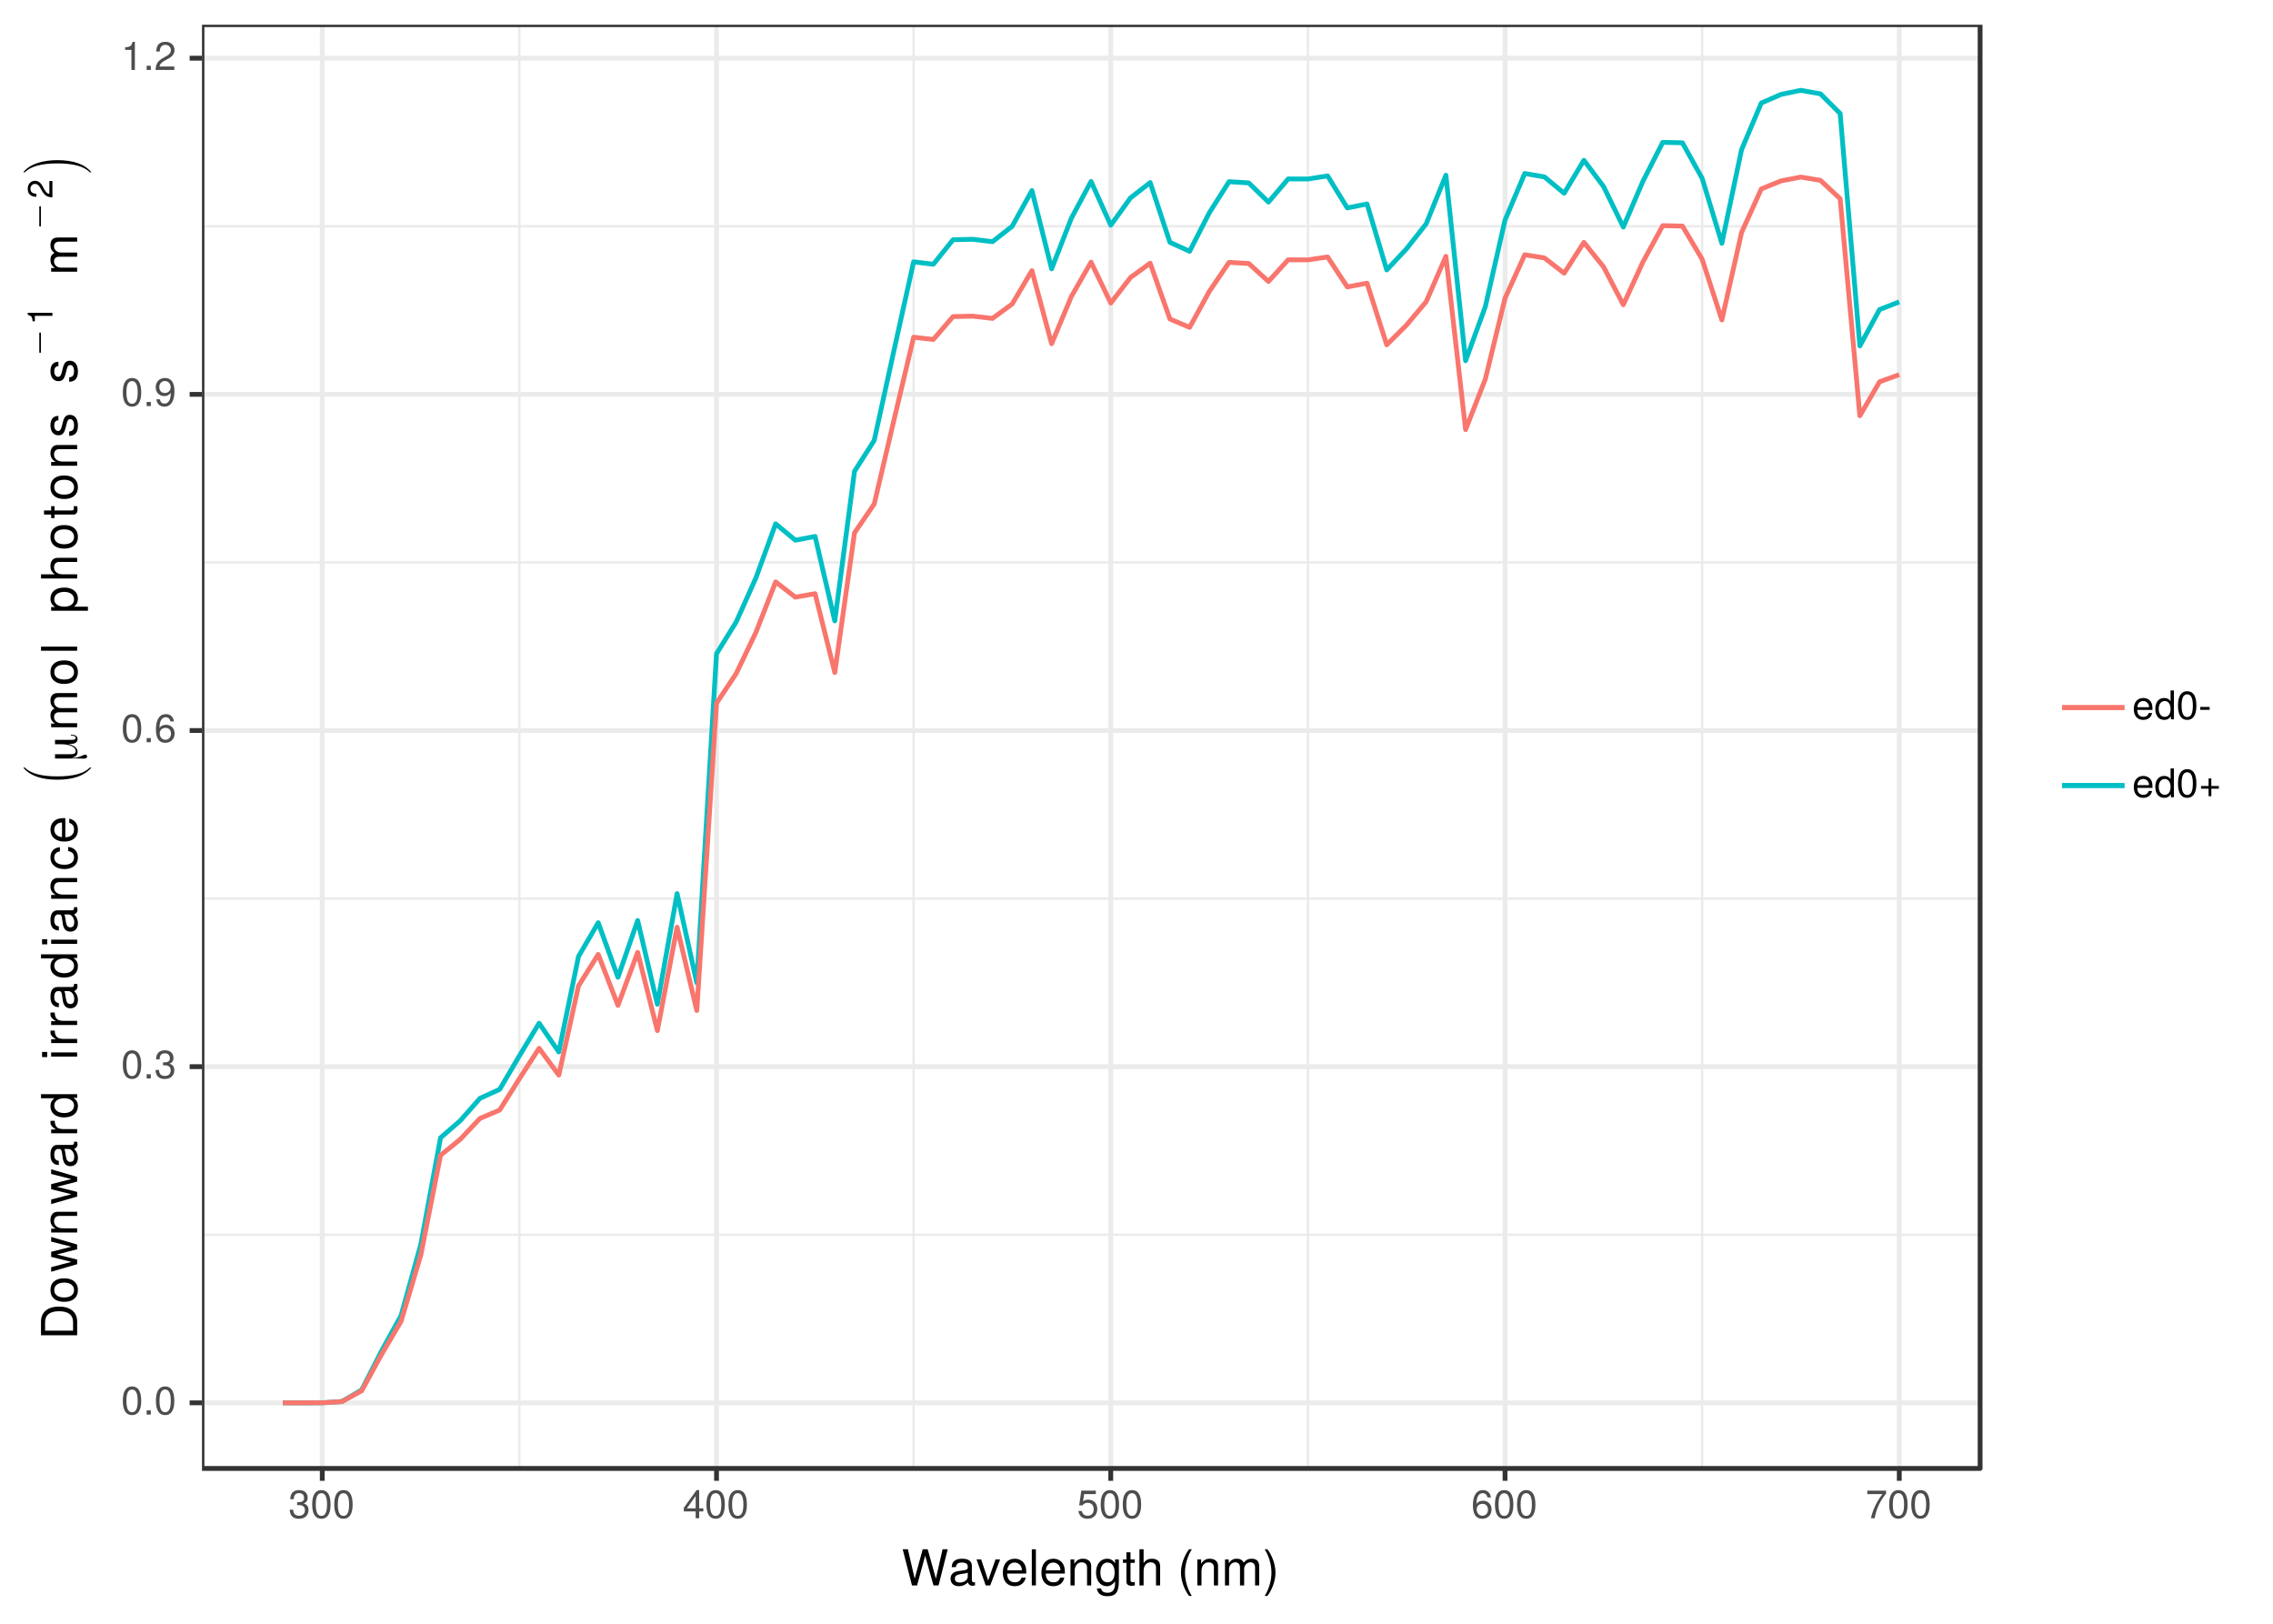 <?xml version="1.0" encoding="UTF-8"?>
<svg xmlns="http://www.w3.org/2000/svg" xmlns:xlink="http://www.w3.org/1999/xlink" width="504pt" height="360pt" viewBox="0 0 504 360" version="1.1">
<defs>
<g>
<symbol overflow="visible" id="glyph0-0">
<path style="stroke:none;" d=""/>
</symbol>
<symbol overflow="visible" id="glyph0-1">
<path style="stroke:none;" d="M 4.453 -3 C 4.453 -5.156 3.781 -6.234 2.422 -6.234 C 1.078 -6.234 0.375 -5.141 0.375 -3.047 C 0.375 -0.953 1.078 0.125 2.422 0.125 C 3.734 0.125 4.453 -0.953 4.453 -3 Z M 3.672 -3.062 C 3.672 -1.297 3.266 -0.516 2.406 -0.516 C 1.578 -0.516 1.172 -1.344 1.172 -3.047 C 1.172 -4.75 1.578 -5.547 2.422 -5.547 C 3.25 -5.547 3.672 -4.734 3.672 -3.062 Z M 3.672 -3.062 "/>
</symbol>
<symbol overflow="visible" id="glyph0-2">
<path style="stroke:none;" d="M 1.688 0 L 1.688 -0.922 L 0.766 -0.922 L 0.766 0 Z M 1.688 0 "/>
</symbol>
<symbol overflow="visible" id="glyph0-3">
<path style="stroke:none;" d="M 4.453 -1.812 C 4.453 -2.562 4.141 -3.016 3.391 -3.266 C 3.969 -3.5 4.266 -3.891 4.266 -4.516 C 4.266 -5.594 3.547 -6.234 2.359 -6.234 C 1.109 -6.234 0.438 -5.547 0.406 -4.219 L 1.188 -4.219 C 1.203 -5.141 1.578 -5.562 2.375 -5.562 C 3.062 -5.562 3.469 -5.156 3.469 -4.5 C 3.469 -3.828 3.188 -3.547 1.938 -3.547 L 1.938 -2.906 L 2.359 -2.906 C 3.219 -2.906 3.656 -2.5 3.656 -1.797 C 3.656 -1.016 3.172 -0.547 2.359 -0.547 C 1.516 -0.547 1.109 -0.969 1.062 -1.875 L 0.281 -1.875 C 0.375 -0.5 1.062 0.125 2.344 0.125 C 3.625 0.125 4.453 -0.641 4.453 -1.812 Z M 4.453 -1.812 "/>
</symbol>
<symbol overflow="visible" id="glyph0-4">
<path style="stroke:none;" d="M 4.516 -1.938 C 4.516 -3.094 3.719 -3.875 2.609 -3.875 C 1.984 -3.875 1.5 -3.641 1.172 -3.188 C 1.172 -4.703 1.672 -5.547 2.562 -5.547 C 3.109 -5.547 3.484 -5.203 3.609 -4.609 L 4.375 -4.609 C 4.234 -5.625 3.562 -6.234 2.609 -6.234 C 1.156 -6.234 0.375 -5.016 0.375 -2.844 C 0.375 -0.891 1.047 0.125 2.469 0.125 C 3.656 0.125 4.516 -0.719 4.516 -1.938 Z M 3.719 -1.875 C 3.719 -1.094 3.188 -0.547 2.484 -0.547 C 1.766 -0.547 1.219 -1.125 1.219 -1.922 C 1.219 -2.688 1.734 -3.188 2.5 -3.188 C 3.25 -3.188 3.719 -2.703 3.719 -1.875 Z M 3.719 -1.875 "/>
</symbol>
<symbol overflow="visible" id="glyph0-5">
<path style="stroke:none;" d="M 4.484 -3.266 C 4.484 -5.219 3.797 -6.234 2.375 -6.234 C 1.188 -6.234 0.328 -5.391 0.328 -4.172 C 0.328 -3.016 1.125 -2.219 2.25 -2.219 C 2.844 -2.219 3.266 -2.438 3.672 -2.922 C 3.672 -1.406 3.172 -0.547 2.281 -0.547 C 1.734 -0.547 1.359 -0.891 1.234 -1.5 L 0.469 -1.5 C 0.609 -0.469 1.281 0.125 2.234 0.125 C 3.688 0.125 4.484 -1.109 4.484 -3.266 Z M 3.641 -4.188 C 3.641 -3.422 3.094 -2.906 2.344 -2.906 C 1.594 -2.906 1.125 -3.391 1.125 -4.234 C 1.125 -5.016 1.656 -5.562 2.359 -5.562 C 3.094 -5.562 3.641 -5 3.641 -4.188 Z M 3.641 -4.188 "/>
</symbol>
<symbol overflow="visible" id="glyph0-6">
<path style="stroke:none;" d="M 3.047 0 L 3.047 -6.234 L 2.547 -6.234 C 2.266 -5.281 2.094 -5.141 0.891 -5 L 0.891 -4.438 L 2.281 -4.438 L 2.281 0 Z M 3.047 0 "/>
</symbol>
<symbol overflow="visible" id="glyph0-7">
<path style="stroke:none;" d="M 4.5 -4.406 C 4.5 -5.469 3.672 -6.234 2.5 -6.234 C 1.219 -6.234 0.484 -5.594 0.438 -4.078 L 1.219 -4.078 C 1.281 -5.125 1.703 -5.562 2.469 -5.562 C 3.172 -5.562 3.703 -5.062 3.703 -4.391 C 3.703 -3.891 3.406 -3.469 2.859 -3.156 L 2.047 -2.703 C 0.75 -1.969 0.375 -1.375 0.297 0 L 4.453 0 L 4.453 -0.766 L 1.172 -0.766 C 1.25 -1.281 1.531 -1.594 2.297 -2.047 L 3.172 -2.531 C 4.047 -2.984 4.5 -3.641 4.5 -4.406 Z M 4.5 -4.406 "/>
</symbol>
<symbol overflow="visible" id="glyph0-8">
<path style="stroke:none;" d="M 4.578 -1.5 L 4.578 -2.188 L 3.656 -2.188 L 3.656 -6.234 L 3.078 -6.234 L 0.25 -2.312 L 0.25 -1.5 L 2.875 -1.5 L 2.875 0 L 3.656 0 L 3.656 -1.5 Z M 2.875 -2.188 L 0.922 -2.188 L 2.875 -4.922 Z M 2.875 -2.188 "/>
</symbol>
<symbol overflow="visible" id="glyph0-9">
<path style="stroke:none;" d="M 4.516 -2.062 C 4.516 -3.297 3.688 -4.109 2.5 -4.109 C 2.062 -4.109 1.703 -4 1.344 -3.734 L 1.594 -5.344 L 4.188 -5.344 L 4.188 -6.109 L 0.969 -6.109 L 0.5 -2.844 L 1.219 -2.844 C 1.578 -3.266 1.875 -3.422 2.359 -3.422 C 3.188 -3.422 3.719 -2.891 3.719 -1.969 C 3.719 -1.062 3.203 -0.547 2.359 -0.547 C 1.688 -0.547 1.266 -0.891 1.078 -1.594 L 0.312 -1.594 C 0.562 -0.359 1.266 0.125 2.375 0.125 C 3.641 0.125 4.516 -0.75 4.516 -2.062 Z M 4.516 -2.062 "/>
</symbol>
<symbol overflow="visible" id="glyph0-10">
<path style="stroke:none;" d="M 4.578 -5.453 L 4.578 -6.109 L 0.406 -6.109 L 0.406 -5.344 L 3.781 -5.344 C 2.531 -3.781 1.656 -1.953 1.219 0 L 2.047 0 C 2.391 -2.016 3.266 -3.891 4.578 -5.453 Z M 4.578 -5.453 "/>
</symbol>
<symbol overflow="visible" id="glyph0-11">
<path style="stroke:none;" d="M 4.516 -2.094 C 4.516 -2.766 4.453 -3.188 4.328 -3.531 C 4.031 -4.281 3.328 -4.734 2.469 -4.734 C 1.172 -4.734 0.359 -3.797 0.359 -2.281 C 0.359 -0.766 1.156 0.125 2.453 0.125 C 3.5 0.125 4.234 -0.469 4.422 -1.406 L 3.672 -1.406 C 3.469 -0.797 3.062 -0.547 2.469 -0.547 C 1.703 -0.547 1.141 -1.031 1.125 -2.094 Z M 3.734 -2.75 C 3.734 -2.75 3.734 -2.703 3.719 -2.688 L 1.141 -2.688 C 1.203 -3.516 1.719 -4.062 2.453 -4.062 C 3.172 -4.062 3.734 -3.469 3.734 -2.75 Z M 3.734 -2.75 "/>
</symbol>
<symbol overflow="visible" id="glyph0-12">
<path style="stroke:none;" d="M 4.359 0 L 4.359 -6.406 L 3.625 -6.406 L 3.625 -4.031 C 3.312 -4.5 2.828 -4.734 2.203 -4.734 C 1.016 -4.734 0.234 -3.812 0.234 -2.344 C 0.234 -0.797 1 0.125 2.234 0.125 C 2.875 0.125 3.312 -0.109 3.703 -0.672 L 3.703 0 Z M 3.625 -2.281 C 3.625 -1.219 3.109 -0.547 2.344 -0.547 C 1.531 -0.547 1 -1.234 1 -2.312 C 1 -3.375 1.531 -4.062 2.328 -4.062 C 3.125 -4.062 3.625 -3.359 3.625 -2.281 Z M 3.625 -2.281 "/>
</symbol>
<symbol overflow="visible" id="glyph0-13">
<path style="stroke:none;" d="M 2.5 -2.109 L 2.5 -2.75 L 0.406 -2.75 L 0.406 -2.109 Z M 2.5 -2.109 "/>
</symbol>
<symbol overflow="visible" id="glyph0-14">
<path style="stroke:none;" d="M 4.547 -1.906 L 4.547 -2.5 L 2.875 -2.5 L 2.875 -4.172 L 2.266 -4.172 L 2.266 -2.5 L 0.594 -2.5 L 0.594 -1.906 L 2.266 -1.906 L 2.266 -0.234 L 2.875 -0.234 L 2.875 -1.906 Z M 4.547 -1.906 "/>
</symbol>
<symbol overflow="visible" id="glyph1-0">
<path style="stroke:none;" d=""/>
</symbol>
<symbol overflow="visible" id="glyph1-1">
<path style="stroke:none;" d="M 10.219 -8.016 L 9.078 -8.016 L 7.594 -1.5 L 5.781 -8.016 L 4.672 -8.016 L 2.891 -1.5 L 1.391 -8.016 L 0.234 -8.016 L 2.297 0 L 3.422 0 L 5.219 -6.594 L 7.062 0 L 8.188 0 Z M 10.219 -8.016 "/>
</symbol>
<symbol overflow="visible" id="glyph1-2">
<path style="stroke:none;" d="M 5.891 -0.016 L 5.891 -0.719 C 5.781 -0.688 5.734 -0.688 5.688 -0.688 C 5.375 -0.688 5.188 -0.859 5.188 -1.141 L 5.188 -4.359 C 5.188 -5.375 4.438 -5.922 3.031 -5.922 C 1.625 -5.922 0.766 -5.391 0.719 -4.062 L 1.641 -4.062 C 1.719 -4.766 2.141 -5.078 2.984 -5.078 C 3.812 -5.078 4.281 -4.781 4.281 -4.219 L 4.281 -3.984 C 4.281 -3.594 4.047 -3.438 3.328 -3.344 C 2.031 -3.172 1.828 -3.141 1.469 -2.984 C 0.797 -2.719 0.469 -2.203 0.469 -1.5 C 0.469 -0.453 1.188 0.172 2.359 0.172 C 3.094 0.172 3.812 -0.141 4.312 -0.688 C 4.406 -0.234 4.812 0.078 5.266 0.078 C 5.438 0.078 5.594 0.062 5.891 -0.016 Z M 4.281 -1.984 C 4.281 -1.172 3.438 -0.641 2.547 -0.641 C 1.844 -0.641 1.422 -0.891 1.422 -1.516 C 1.422 -2.125 1.828 -2.391 2.812 -2.531 C 3.766 -2.656 3.969 -2.703 4.281 -2.844 Z M 4.281 -1.984 "/>
</symbol>
<symbol overflow="visible" id="glyph1-3">
<path style="stroke:none;" d="M 5.344 -5.766 L 4.312 -5.766 L 2.688 -1.094 L 1.141 -5.766 L 0.109 -5.766 L 2.141 0 L 3.141 0 Z M 5.344 -5.766 "/>
</symbol>
<symbol overflow="visible" id="glyph1-4">
<path style="stroke:none;" d="M 5.641 -2.625 C 5.641 -3.453 5.578 -3.984 5.406 -4.406 C 5.031 -5.359 4.156 -5.922 3.078 -5.922 C 1.469 -5.922 0.438 -4.734 0.438 -2.844 C 0.438 -0.953 1.438 0.172 3.062 0.172 C 4.375 0.172 5.297 -0.578 5.516 -1.75 L 4.594 -1.75 C 4.344 -0.984 3.828 -0.688 3.094 -0.688 C 2.141 -0.688 1.422 -1.297 1.391 -2.625 Z M 4.656 -3.438 C 4.656 -3.438 4.656 -3.391 4.656 -3.359 L 1.422 -3.359 C 1.5 -4.391 2.141 -5.078 3.062 -5.078 C 3.969 -5.078 4.656 -4.328 4.656 -3.438 Z M 4.656 -3.438 "/>
</symbol>
<symbol overflow="visible" id="glyph1-5">
<path style="stroke:none;" d="M 1.656 0 L 1.656 -8.016 L 0.75 -8.016 L 0.75 0 Z M 1.656 0 "/>
</symbol>
<symbol overflow="visible" id="glyph1-6">
<path style="stroke:none;" d="M 5.359 0 L 5.359 -4.359 C 5.359 -5.312 4.641 -5.922 3.531 -5.922 C 2.672 -5.922 2.125 -5.594 1.609 -4.797 L 1.609 -5.766 L 0.766 -5.766 L 0.766 0 L 1.688 0 L 1.688 -3.172 C 1.688 -4.359 2.328 -5.125 3.25 -5.125 C 3.984 -5.125 4.438 -4.688 4.438 -4 L 4.438 0 Z M 5.359 0 "/>
</symbol>
<symbol overflow="visible" id="glyph1-7">
<path style="stroke:none;" d="M 5.375 -0.953 L 5.375 -5.766 L 4.531 -5.766 L 4.531 -4.922 C 4.062 -5.609 3.516 -5.922 2.766 -5.922 C 1.312 -5.922 0.312 -4.703 0.312 -2.828 C 0.312 -1.016 1.344 0.172 2.688 0.172 C 3.422 0.172 3.922 -0.141 4.531 -0.875 L 4.531 -0.484 C 4.531 1.047 3.906 1.625 2.844 1.625 C 2.109 1.625 1.547 1.359 1.438 0.656 L 0.5 0.656 C 0.609 1.75 1.453 2.391 2.812 2.391 C 4.609 2.391 5.375 1.594 5.375 -0.953 Z M 4.438 -2.844 C 4.438 -1.469 3.844 -0.688 2.875 -0.688 C 1.875 -0.688 1.281 -1.484 1.281 -2.875 C 1.281 -4.266 1.891 -5.078 2.875 -5.078 C 3.859 -5.078 4.438 -4.25 4.438 -2.844 Z M 4.438 -2.844 "/>
</symbol>
<symbol overflow="visible" id="glyph1-8">
<path style="stroke:none;" d="M 2.797 0 L 2.797 -0.766 C 2.672 -0.734 2.531 -0.719 2.359 -0.719 C 1.953 -0.719 1.844 -0.844 1.844 -1.25 L 1.844 -5.016 L 2.797 -5.016 L 2.797 -5.766 L 1.844 -5.766 L 1.844 -7.344 L 0.938 -7.344 L 0.938 -5.766 L 0.156 -5.766 L 0.156 -5.016 L 0.938 -5.016 L 0.938 -0.844 C 0.938 -0.25 1.328 0.078 2.047 0.078 C 2.266 0.078 2.484 0.062 2.797 0 Z M 2.797 0 "/>
</symbol>
<symbol overflow="visible" id="glyph1-9">
<path style="stroke:none;" d="M 5.344 0 L 5.344 -4.359 C 5.344 -5.328 4.656 -5.922 3.531 -5.922 C 2.719 -5.922 2.219 -5.672 1.688 -4.969 L 1.688 -8.016 L 0.766 -8.016 L 0.766 0 L 1.688 0 L 1.688 -3.172 C 1.688 -4.359 2.297 -5.125 3.25 -5.125 C 3.891 -5.125 4.438 -4.75 4.438 -4 L 4.438 0 Z M 5.344 0 "/>
</symbol>
<symbol overflow="visible" id="glyph1-10">
<path style="stroke:none;" d=""/>
</symbol>
<symbol overflow="visible" id="glyph1-11">
<path style="stroke:none;" d="M 3.203 2.328 C 2.234 0.766 1.688 -1.094 1.688 -2.844 C 1.688 -4.594 2.234 -6.453 3.203 -8.016 L 2.594 -8.016 C 1.5 -6.578 0.797 -4.578 0.797 -2.844 C 0.797 -1.109 1.5 0.891 2.594 2.328 Z M 3.203 2.328 "/>
</symbol>
<symbol overflow="visible" id="glyph1-12">
<path style="stroke:none;" d="M 8.359 0 L 8.359 -4.328 C 8.359 -5.359 7.781 -5.922 6.703 -5.922 C 5.938 -5.922 5.484 -5.703 4.938 -5.047 C 4.594 -5.672 4.141 -5.922 3.391 -5.922 C 2.625 -5.922 2.109 -5.641 1.609 -4.953 L 1.609 -5.766 L 0.781 -5.766 L 0.781 0 L 1.688 0 L 1.688 -3.625 C 1.688 -4.453 2.297 -5.125 3.047 -5.125 C 3.734 -5.125 4.109 -4.703 4.109 -3.969 L 4.109 0 L 5.031 0 L 5.031 -3.625 C 5.031 -4.453 5.641 -5.125 6.391 -5.125 C 7.062 -5.125 7.453 -4.703 7.453 -3.969 L 7.453 0 Z M 8.359 0 "/>
</symbol>
<symbol overflow="visible" id="glyph1-13">
<path style="stroke:none;" d="M 2.812 -2.844 C 2.812 -4.578 2.125 -6.578 1.016 -8.016 L 0.422 -8.016 C 1.391 -6.453 1.922 -4.594 1.922 -2.844 C 1.922 -1.094 1.391 0.766 0.422 2.328 L 1.016 2.328 C 2.125 0.891 2.812 -1.109 2.812 -2.844 Z M 2.812 -2.844 "/>
</symbol>
<symbol overflow="visible" id="glyph2-0">
<path style="stroke:none;" d=""/>
</symbol>
<symbol overflow="visible" id="glyph2-1">
<path style="stroke:none;" d="M -4.016 -7.344 C -6.5 -7.344 -8.016 -6.109 -8.016 -4.062 L -8.016 -0.984 L 0 -0.984 L 0 -4.062 C 0 -6.094 -1.516 -7.344 -4.016 -7.344 Z M -4 -6.312 C -1.984 -6.312 -0.906 -5.484 -0.906 -3.891 L -0.906 -2 L -7.109 -2 L -7.109 -3.891 C -7.109 -5.484 -6.047 -6.312 -4 -6.312 Z M -4 -6.312 "/>
</symbol>
<symbol overflow="visible" id="glyph2-2">
<path style="stroke:none;" d="M -2.844 -5.609 C -4.828 -5.609 -5.922 -4.656 -5.922 -2.984 C -5.922 -1.375 -4.812 -0.391 -2.875 -0.391 C -0.953 -0.391 0.172 -1.359 0.172 -3 C 0.172 -4.625 -0.953 -5.609 -2.844 -5.609 Z M -2.844 -4.656 C -1.5 -4.656 -0.688 -4.016 -0.688 -3 C -0.688 -1.984 -1.484 -1.359 -2.875 -1.359 C -4.266 -1.359 -5.078 -1.984 -5.078 -3 C -5.078 -4.031 -4.281 -4.656 -2.844 -4.656 Z M -2.844 -4.656 "/>
</symbol>
<symbol overflow="visible" id="glyph2-3">
<path style="stroke:none;" d="M -5.766 -7.781 L -5.766 -6.75 L -1.281 -5.609 L -5.766 -4.484 L -5.766 -3.359 L -1.281 -2.25 L -5.766 -1.078 L -5.766 -0.062 L 0 -1.734 L 0 -2.766 L -4.516 -3.891 L 0 -5.047 L 0 -6.094 Z M -5.766 -7.781 "/>
</symbol>
<symbol overflow="visible" id="glyph2-4">
<path style="stroke:none;" d="M 0 -5.359 L -4.359 -5.359 C -5.312 -5.359 -5.922 -4.641 -5.922 -3.531 C -5.922 -2.672 -5.594 -2.125 -4.797 -1.609 L -5.766 -1.609 L -5.766 -0.766 L 0 -0.766 L 0 -1.688 L -3.172 -1.688 C -4.359 -1.688 -5.125 -2.328 -5.125 -3.25 C -5.125 -3.984 -4.688 -4.438 -4 -4.438 L 0 -4.438 Z M 0 -5.359 "/>
</symbol>
<symbol overflow="visible" id="glyph2-5">
<path style="stroke:none;" d="M -0.016 -5.891 L -0.719 -5.891 C -0.688 -5.781 -0.688 -5.734 -0.688 -5.688 C -0.688 -5.375 -0.859 -5.188 -1.141 -5.188 L -4.359 -5.188 C -5.375 -5.188 -5.922 -4.438 -5.922 -3.031 C -5.922 -1.625 -5.391 -0.766 -4.062 -0.719 L -4.062 -1.641 C -4.766 -1.719 -5.078 -2.141 -5.078 -2.984 C -5.078 -3.812 -4.781 -4.281 -4.219 -4.281 L -3.984 -4.281 C -3.594 -4.281 -3.438 -4.047 -3.344 -3.328 C -3.172 -2.031 -3.141 -1.828 -2.984 -1.469 C -2.719 -0.797 -2.203 -0.469 -1.5 -0.469 C -0.453 -0.469 0.172 -1.188 0.172 -2.359 C 0.172 -3.094 -0.141 -3.812 -0.688 -4.312 C -0.234 -4.406 0.078 -4.812 0.078 -5.266 C 0.078 -5.438 0.062 -5.594 -0.016 -5.891 Z M -1.984 -4.281 C -1.172 -4.281 -0.641 -3.438 -0.641 -2.547 C -0.641 -1.844 -0.891 -1.422 -1.516 -1.422 C -2.125 -1.422 -2.391 -1.828 -2.531 -2.812 C -2.656 -3.766 -2.703 -3.969 -2.844 -4.281 Z M -1.984 -4.281 "/>
</symbol>
<symbol overflow="visible" id="glyph2-6">
<path style="stroke:none;" d="M -4.969 -3.531 L -5.891 -3.531 C -5.922 -3.375 -5.922 -3.297 -5.922 -3.172 C -5.922 -2.578 -5.578 -2.141 -4.719 -1.609 L -5.766 -1.609 L -5.766 -0.766 L 0 -0.766 L 0 -1.688 L -2.984 -1.688 C -4.297 -1.688 -4.938 -2.109 -4.969 -3.531 Z M -4.969 -3.531 "/>
</symbol>
<symbol overflow="visible" id="glyph2-7">
<path style="stroke:none;" d="M 0 -5.438 L -8.016 -5.438 L -8.016 -4.531 L -5.031 -4.531 C -5.625 -4.141 -5.922 -3.531 -5.922 -2.766 C -5.922 -1.266 -4.781 -0.281 -2.938 -0.281 C -0.984 -0.281 0.172 -1.25 0.172 -2.797 C 0.172 -3.594 -0.125 -4.141 -0.844 -4.625 L 0 -4.625 Z M -2.859 -4.531 C -1.531 -4.531 -0.688 -3.891 -0.688 -2.922 C -0.688 -1.906 -1.547 -1.25 -2.875 -1.25 C -4.219 -1.25 -5.078 -1.906 -5.078 -2.922 C -5.078 -3.906 -4.188 -4.531 -2.859 -4.531 Z M -2.859 -4.531 "/>
</symbol>
<symbol overflow="visible" id="glyph2-8">
<path style="stroke:none;" d="M 0 -1.688 L -5.766 -1.688 L -5.766 -0.766 L 0 -0.766 Z M -6.641 -1.797 L -7.781 -1.797 L -7.781 -0.656 L -6.641 -0.656 Z M -6.641 -1.797 "/>
</symbol>
<symbol overflow="visible" id="glyph2-9">
<path style="stroke:none;" d="M -1.984 -5.25 L -1.984 -4.328 C -1.062 -4.172 -0.688 -3.703 -0.688 -2.922 C -0.688 -1.906 -1.469 -1.297 -2.828 -1.297 C -4.266 -1.297 -5.078 -1.891 -5.078 -2.891 C -5.078 -3.656 -4.625 -4.141 -3.828 -4.25 L -3.828 -5.188 C -5.234 -5.078 -5.922 -4.188 -5.922 -2.906 C -5.922 -1.359 -4.734 -0.344 -2.828 -0.344 C -0.969 -0.344 0.172 -1.328 0.172 -2.891 C 0.172 -4.266 -0.656 -5.141 -1.984 -5.25 Z M -1.984 -5.25 "/>
</symbol>
<symbol overflow="visible" id="glyph2-10">
<path style="stroke:none;" d="M -2.625 -5.641 C -3.453 -5.641 -3.984 -5.578 -4.406 -5.406 C -5.359 -5.031 -5.922 -4.156 -5.922 -3.078 C -5.922 -1.469 -4.734 -0.438 -2.844 -0.438 C -0.953 -0.438 0.172 -1.438 0.172 -3.062 C 0.172 -4.375 -0.578 -5.297 -1.75 -5.516 L -1.75 -4.594 C -0.984 -4.344 -0.688 -3.828 -0.688 -3.094 C -0.688 -2.141 -1.297 -1.422 -2.625 -1.391 Z M -3.438 -4.656 C -3.438 -4.656 -3.391 -4.656 -3.359 -4.656 L -3.359 -1.422 C -4.391 -1.5 -5.078 -2.141 -5.078 -3.062 C -5.078 -3.969 -4.328 -4.656 -3.438 -4.656 Z M -3.438 -4.656 "/>
</symbol>
<symbol overflow="visible" id="glyph2-11">
<path style="stroke:none;" d="M 0 -8.359 L -4.328 -8.359 C -5.359 -8.359 -5.922 -7.781 -5.922 -6.703 C -5.922 -5.938 -5.703 -5.484 -5.047 -4.938 C -5.672 -4.594 -5.922 -4.141 -5.922 -3.391 C -5.922 -2.625 -5.641 -2.109 -4.953 -1.609 L -5.766 -1.609 L -5.766 -0.781 L 0 -0.781 L 0 -1.688 L -3.625 -1.688 C -4.453 -1.688 -5.125 -2.297 -5.125 -3.047 C -5.125 -3.734 -4.703 -4.109 -3.969 -4.109 L 0 -4.109 L 0 -5.031 L -3.625 -5.031 C -4.453 -5.031 -5.125 -5.641 -5.125 -6.391 C -5.125 -7.062 -4.703 -7.453 -3.969 -7.453 L 0 -7.453 Z M 0 -8.359 "/>
</symbol>
<symbol overflow="visible" id="glyph2-12">
<path style="stroke:none;" d="M 0 -1.656 L -8.016 -1.656 L -8.016 -0.75 L 0 -0.75 Z M 0 -1.656 "/>
</symbol>
<symbol overflow="visible" id="glyph2-13">
<path style="stroke:none;" d="M -2.828 -5.75 C -4.766 -5.75 -5.922 -4.812 -5.922 -3.281 C -5.922 -2.5 -5.578 -1.875 -4.891 -1.438 L -5.766 -1.438 L -5.766 -0.609 L 2.391 -0.609 L 2.391 -1.516 L -0.688 -1.516 C -0.094 -2 0.172 -2.547 0.172 -3.281 C 0.172 -4.781 -0.984 -5.75 -2.828 -5.75 Z M -2.844 -4.797 C -1.547 -4.797 -0.688 -4.125 -0.688 -3.125 C -0.688 -2.156 -1.484 -1.516 -2.844 -1.516 C -4.188 -1.516 -5.078 -2.156 -5.078 -3.125 C -5.078 -4.141 -4.219 -4.797 -2.844 -4.797 Z M -2.844 -4.797 "/>
</symbol>
<symbol overflow="visible" id="glyph2-14">
<path style="stroke:none;" d="M 0 -5.344 L -4.359 -5.344 C -5.328 -5.344 -5.922 -4.656 -5.922 -3.531 C -5.922 -2.719 -5.672 -2.219 -4.969 -1.688 L -8.016 -1.688 L -8.016 -0.766 L 0 -0.766 L 0 -1.688 L -3.172 -1.688 C -4.359 -1.688 -5.125 -2.297 -5.125 -3.25 C -5.125 -3.891 -4.75 -4.438 -4 -4.438 L 0 -4.438 Z M 0 -5.344 "/>
</symbol>
<symbol overflow="visible" id="glyph2-15">
<path style="stroke:none;" d="M 0 -2.797 L -0.766 -2.797 C -0.734 -2.672 -0.719 -2.531 -0.719 -2.359 C -0.719 -1.953 -0.844 -1.844 -1.25 -1.844 L -5.016 -1.844 L -5.016 -2.797 L -5.766 -2.797 L -5.766 -1.844 L -7.344 -1.844 L -7.344 -0.938 L -5.766 -0.938 L -5.766 -0.156 L -5.016 -0.156 L -5.016 -0.938 L -0.844 -0.938 C -0.25 -0.938 0.078 -1.328 0.078 -2.047 C 0.078 -2.266 0.062 -2.484 0 -2.797 Z M 0 -2.797 "/>
</symbol>
<symbol overflow="visible" id="glyph2-16">
<path style="stroke:none;" d="M -1.609 -5.047 C -2.469 -5.047 -2.906 -4.562 -3.172 -3.422 L -3.391 -2.547 C -3.562 -1.797 -3.812 -1.469 -4.219 -1.469 C -4.734 -1.469 -5.078 -1.953 -5.078 -2.688 C -5.078 -3.438 -4.766 -3.828 -4.156 -3.844 L -4.156 -4.812 C -5.297 -4.812 -5.922 -4.062 -5.922 -2.734 C -5.922 -1.391 -5.234 -0.516 -4.172 -0.516 C -3.266 -0.516 -2.844 -0.984 -2.516 -2.344 L -2.297 -3.203 C -2.141 -3.844 -1.953 -4.094 -1.547 -4.094 C -1 -4.094 -0.688 -3.547 -0.688 -2.75 C -0.688 -1.922 -0.875 -1.469 -1.766 -1.344 L -1.766 -0.375 C -0.422 -0.422 0.172 -1.172 0.172 -2.672 C 0.172 -4.125 -0.5 -5.047 -1.609 -5.047 Z M -1.609 -5.047 "/>
</symbol>
<symbol overflow="visible" id="glyph3-0">
<path style="stroke:none;" d="M 0 -0.359 L -7.328 -0.359 L -7.328 -3.281 L 0 -3.281 Z M -0.359 -0.734 L -0.359 -2.922 L -6.969 -2.922 L -6.969 -0.734 Z M -0.359 -0.734 "/>
</symbol>
<symbol overflow="visible" id="glyph3-1">
<path style="stroke:none;" d=""/>
</symbol>
<symbol overflow="visible" id="glyph3-2">
<path style="stroke:none;" d="M -1.672 -1.797 C -1.148 -1.797 -0.797 -1.848 -0.609 -1.953 C -0.422 -2.055 -0.328 -2.25 -0.328 -2.531 C -0.328 -2.969 -0.625 -3.32 -1.219 -3.594 C -1.82 -3.875 -2.578 -4.016 -3.484 -4.016 L -4.906 -4.016 L -4.906 -4.984 L -1.312 -4.984 C -0.977 -4.984 -0.727 -5.016 -0.562 -5.078 C -0.406 -5.148 -0.328 -5.266 -0.328 -5.422 C -0.328 -5.586 -0.406 -5.711 -0.562 -5.797 C -0.727 -5.879 -0.961 -5.922 -1.266 -5.922 L -1.391 -5.922 L -1.391 -6.109 C -1.367 -6.109 -1.344 -6.109 -1.312 -6.109 C -1.281 -6.109 -1.234 -6.109 -1.172 -6.109 C -0.766 -6.109 -0.453 -6.023 -0.234 -5.859 C -0.016 -5.691 0.094 -5.453 0.094 -5.141 C 0.094 -4.785 -0.055 -4.516 -0.359 -4.328 C -0.672 -4.148 -1.145 -4.062 -1.781 -4.062 C -1.789 -4.062 -1.797 -4.051 -1.797 -4.031 C -1.805 -4.008 -1.801 -4 -1.781 -4 C -1.133 -3.832 -0.66 -3.609 -0.359 -3.328 C -0.055 -3.055 0.094 -2.707 0.094 -2.281 C 0.094 -1.969 0 -1.707 -0.188 -1.5 C -0.383 -1.301 -0.664 -1.16 -1.031 -1.078 C -1.039 -1.066 -1.047 -1.051 -1.047 -1.031 C -1.047 -1.02 -1.039 -1.016 -1.031 -1.016 C -0.957 -1.016 -0.848 -1.016 -0.703 -1.016 C -0.242 -1.016 0.254 -1.129 0.797 -1.359 C 1.348 -1.598 1.672 -1.719 1.766 -1.719 C 1.91 -1.719 2.02 -1.676 2.094 -1.594 C 2.164 -1.52 2.203 -1.414 2.203 -1.281 C 2.203 -1.125 2.145 -1.008 2.031 -0.938 C 1.926 -0.863 1.738 -0.828 1.469 -0.828 C 1.406 -0.828 1.207 -0.832 0.875 -0.844 C 0.539 -0.863 0.227 -0.875 -0.062 -0.875 C -0.332 -0.875 -0.707 -0.867 -1.188 -0.859 C -1.664 -0.848 -2.016 -0.844 -2.234 -0.844 L -4.906 -0.844 L -4.906 -1.797 Z M -1.672 -1.797 "/>
</symbol>
<symbol overflow="visible" id="glyph4-0">
<path style="stroke:none;" d="M 0 -0.453 L -9.172 -0.453 L -9.172 -4.109 L 0 -4.109 Z M -0.453 -0.906 L -0.453 -3.656 L -8.703 -3.656 L -8.703 -0.906 Z M -0.453 -0.906 "/>
</symbol>
<symbol overflow="visible" id="glyph4-1">
<path style="stroke:none;" d="M 2.906 -3.844 L 3.25 -3.844 C 1.738 -2.051 -0.773 -1.156 -4.297 -1.156 C -7.867 -1.156 -10.391 -2.051 -11.859 -3.844 L -11.516 -3.844 C -10.234 -2.539 -7.828 -1.891 -4.297 -1.891 C -0.742 -1.891 1.656 -2.539 2.906 -3.844 Z M 2.906 -3.844 "/>
</symbol>
<symbol overflow="visible" id="glyph4-2">
<path style="stroke:none;" d="M 2.906 -0.828 C 1.645 -2.141 -0.754 -2.797 -4.297 -2.797 C -7.797 -2.797 -10.203 -2.141 -11.516 -0.828 L -11.859 -0.828 C -11.078 -1.805 -9.926 -2.52 -8.406 -2.969 C -7.207 -3.332 -5.836 -3.516 -4.297 -3.516 C -0.734 -3.516 1.781 -2.617 3.25 -0.828 Z M 2.906 -0.828 "/>
</symbol>
<symbol overflow="visible" id="glyph5-0">
<path style="stroke:none;" d="M 0 -0.25 L -5.141 -0.25 L -5.141 -2.297 L 0 -2.297 Z M -0.25 -0.516 L -0.25 -2.047 L -4.875 -2.047 L -4.875 -0.516 Z M -0.25 -0.516 "/>
</symbol>
<symbol overflow="visible" id="glyph5-1">
<path style="stroke:none;" d="M -2.047 -0.828 L -2.406 -0.828 L -2.406 -5.281 L -2.047 -5.281 Z M -2.047 -0.828 "/>
</symbol>
<symbol overflow="visible" id="glyph6-0">
<path style="stroke:none;" d=""/>
</symbol>
<symbol overflow="visible" id="glyph6-1">
<path style="stroke:none;" d="M 0 -2.672 L -5.469 -2.672 L -5.469 -2.219 C -4.625 -1.984 -4.5 -1.828 -4.375 -0.781 L -3.891 -0.781 L -3.891 -2 L 0 -2 Z M 0 -2.672 "/>
</symbol>
<symbol overflow="visible" id="glyph6-2">
<path style="stroke:none;" d="M -3.859 -3.938 C -4.781 -3.938 -5.469 -3.219 -5.469 -2.188 C -5.469 -1.078 -4.891 -0.422 -3.562 -0.391 L -3.562 -1.062 C -4.484 -1.109 -4.875 -1.5 -4.875 -2.172 C -4.875 -2.781 -4.422 -3.25 -3.844 -3.25 C -3.406 -3.25 -3.047 -2.984 -2.766 -2.5 L -2.359 -1.797 C -1.719 -0.656 -1.203 -0.328 0 -0.266 L 0 -3.891 L -0.672 -3.891 L -0.672 -1.031 C -1.109 -1.094 -1.406 -1.344 -1.797 -2.016 L -2.203 -2.781 C -2.625 -3.547 -3.188 -3.938 -3.859 -3.938 Z M -3.859 -3.938 "/>
</symbol>
</g>
<clipPath id="clip1">
  <path d="M 44.789 5.48 L 440 5.48 L 440 326 L 44.789 326 Z M 44.789 5.48 "/>
</clipPath>
<clipPath id="clip2">
  <path d="M 44.789 273 L 440 273 L 440 275 L 44.789 275 Z M 44.789 273 "/>
</clipPath>
<clipPath id="clip3">
  <path d="M 44.789 198 L 440 198 L 440 200 L 44.789 200 Z M 44.789 198 "/>
</clipPath>
<clipPath id="clip4">
  <path d="M 44.789 124 L 440 124 L 440 125 L 44.789 125 Z M 44.789 124 "/>
</clipPath>
<clipPath id="clip5">
  <path d="M 44.789 49 L 440 49 L 440 51 L 44.789 51 Z M 44.789 49 "/>
</clipPath>
<clipPath id="clip6">
  <path d="M 114 5.48 L 116 5.48 L 116 326 L 114 326 Z M 114 5.48 "/>
</clipPath>
<clipPath id="clip7">
  <path d="M 202 5.48 L 203 5.48 L 203 326 L 202 326 Z M 202 5.48 "/>
</clipPath>
<clipPath id="clip8">
  <path d="M 289 5.48 L 291 5.48 L 291 326 L 289 326 Z M 289 5.48 "/>
</clipPath>
<clipPath id="clip9">
  <path d="M 377 5.48 L 378 5.48 L 378 326 L 377 326 Z M 377 5.48 "/>
</clipPath>
<clipPath id="clip10">
  <path d="M 44.789 310 L 440 310 L 440 312 L 44.789 312 Z M 44.789 310 "/>
</clipPath>
<clipPath id="clip11">
  <path d="M 44.789 235 L 440 235 L 440 238 L 44.789 238 Z M 44.789 235 "/>
</clipPath>
<clipPath id="clip12">
  <path d="M 44.789 161 L 440 161 L 440 163 L 44.789 163 Z M 44.789 161 "/>
</clipPath>
<clipPath id="clip13">
  <path d="M 44.789 86 L 440 86 L 440 88 L 44.789 88 Z M 44.789 86 "/>
</clipPath>
<clipPath id="clip14">
  <path d="M 44.789 12 L 440 12 L 440 14 L 44.789 14 Z M 44.789 12 "/>
</clipPath>
<clipPath id="clip15">
  <path d="M 70 5.48 L 72 5.48 L 72 326.57 L 70 326.57 Z M 70 5.48 "/>
</clipPath>
<clipPath id="clip16">
  <path d="M 158 5.48 L 160 5.48 L 160 326.57 L 158 326.57 Z M 158 5.48 "/>
</clipPath>
<clipPath id="clip17">
  <path d="M 245 5.48 L 247 5.48 L 247 326.57 L 245 326.57 Z M 245 5.48 "/>
</clipPath>
<clipPath id="clip18">
  <path d="M 333 5.48 L 335 5.48 L 335 326.57 L 333 326.57 Z M 333 5.48 "/>
</clipPath>
<clipPath id="clip19">
  <path d="M 420 5.48 L 422 5.48 L 422 326.57 L 420 326.57 Z M 420 5.48 "/>
</clipPath>
<clipPath id="clip20">
  <path d="M 44.789 5.48 L 440 5.48 L 440 326.57 L 44.789 326.57 Z M 44.789 5.48 "/>
</clipPath>
</defs>
<g id="surface3">
<rect x="0" y="0" width="504" height="360" style="fill:rgb(100%,100%,100%);fill-opacity:1;stroke:none;"/>
<rect x="0" y="0" width="504" height="360" style="fill:rgb(100%,100%,100%);fill-opacity:1;stroke:none;"/>
<path style="fill:none;stroke-width:1.067;stroke-linecap:round;stroke-linejoin:round;stroke:rgb(100%,100%,100%);stroke-opacity:1;stroke-miterlimit:10;" d="M 0 360 L 504 360 L 504 0 L 0 0 Z M 0 360 "/>
<g clip-path="url(#clip1)" clip-rule="nonzero">
<path style=" stroke:none;fill-rule:nonzero;fill:rgb(100%,100%,100%);fill-opacity:1;" d="M 44.789 325.57 L 439.055 325.57 L 439.055 5.48 L 44.789 5.48 Z M 44.789 325.57 "/>
</g>
<g clip-path="url(#clip2)" clip-rule="nonzero">
<path style="fill:none;stroke-width:0.533;stroke-linecap:butt;stroke-linejoin:round;stroke:rgb(92.157%,92.157%,92.157%);stroke-opacity:1;stroke-miterlimit:10;" d="M 44.789 273.754 L 439.055 273.754 "/>
</g>
<g clip-path="url(#clip3)" clip-rule="nonzero">
<path style="fill:none;stroke-width:0.533;stroke-linecap:butt;stroke-linejoin:round;stroke:rgb(92.157%,92.157%,92.157%);stroke-opacity:1;stroke-miterlimit:10;" d="M 44.789 199.227 L 439.055 199.227 "/>
</g>
<g clip-path="url(#clip4)" clip-rule="nonzero">
<path style="fill:none;stroke-width:0.533;stroke-linecap:butt;stroke-linejoin:round;stroke:rgb(92.157%,92.157%,92.157%);stroke-opacity:1;stroke-miterlimit:10;" d="M 44.789 124.695 L 439.055 124.695 "/>
</g>
<g clip-path="url(#clip5)" clip-rule="nonzero">
<path style="fill:none;stroke-width:0.533;stroke-linecap:butt;stroke-linejoin:round;stroke:rgb(92.157%,92.157%,92.157%);stroke-opacity:1;stroke-miterlimit:10;" d="M 44.789 50.168 L 439.055 50.168 "/>
</g>
<g clip-path="url(#clip6)" clip-rule="nonzero">
<path style="fill:none;stroke-width:0.533;stroke-linecap:butt;stroke-linejoin:round;stroke:rgb(92.157%,92.157%,92.157%);stroke-opacity:1;stroke-miterlimit:10;" d="M 115.164 325.57 L 115.164 5.48 "/>
</g>
<g clip-path="url(#clip7)" clip-rule="nonzero">
<path style="fill:none;stroke-width:0.533;stroke-linecap:butt;stroke-linejoin:round;stroke:rgb(92.157%,92.157%,92.157%);stroke-opacity:1;stroke-miterlimit:10;" d="M 202.582 325.57 L 202.582 5.48 "/>
</g>
<g clip-path="url(#clip8)" clip-rule="nonzero">
<path style="fill:none;stroke-width:0.533;stroke-linecap:butt;stroke-linejoin:round;stroke:rgb(92.157%,92.157%,92.157%);stroke-opacity:1;stroke-miterlimit:10;" d="M 290.004 325.57 L 290.004 5.48 "/>
</g>
<g clip-path="url(#clip9)" clip-rule="nonzero">
<path style="fill:none;stroke-width:0.533;stroke-linecap:butt;stroke-linejoin:round;stroke:rgb(92.157%,92.157%,92.157%);stroke-opacity:1;stroke-miterlimit:10;" d="M 377.422 325.57 L 377.422 5.48 "/>
</g>
<g clip-path="url(#clip10)" clip-rule="nonzero">
<path style="fill:none;stroke-width:1.067;stroke-linecap:butt;stroke-linejoin:round;stroke:rgb(92.157%,92.157%,92.157%);stroke-opacity:1;stroke-miterlimit:10;" d="M 44.789 311.02 L 439.055 311.02 "/>
</g>
<g clip-path="url(#clip11)" clip-rule="nonzero">
<path style="fill:none;stroke-width:1.067;stroke-linecap:butt;stroke-linejoin:round;stroke:rgb(92.157%,92.157%,92.157%);stroke-opacity:1;stroke-miterlimit:10;" d="M 44.789 236.492 L 439.055 236.492 "/>
</g>
<g clip-path="url(#clip12)" clip-rule="nonzero">
<path style="fill:none;stroke-width:1.067;stroke-linecap:butt;stroke-linejoin:round;stroke:rgb(92.157%,92.157%,92.157%);stroke-opacity:1;stroke-miterlimit:10;" d="M 44.789 161.961 L 439.055 161.961 "/>
</g>
<g clip-path="url(#clip13)" clip-rule="nonzero">
<path style="fill:none;stroke-width:1.067;stroke-linecap:butt;stroke-linejoin:round;stroke:rgb(92.157%,92.157%,92.157%);stroke-opacity:1;stroke-miterlimit:10;" d="M 44.789 87.434 L 439.055 87.434 "/>
</g>
<g clip-path="url(#clip14)" clip-rule="nonzero">
<path style="fill:none;stroke-width:1.067;stroke-linecap:butt;stroke-linejoin:round;stroke:rgb(92.157%,92.157%,92.157%);stroke-opacity:1;stroke-miterlimit:10;" d="M 44.789 12.902 L 439.055 12.902 "/>
</g>
<g clip-path="url(#clip15)" clip-rule="nonzero">
<path style="fill:none;stroke-width:1.067;stroke-linecap:butt;stroke-linejoin:round;stroke:rgb(92.157%,92.157%,92.157%);stroke-opacity:1;stroke-miterlimit:10;" d="M 71.453 325.57 L 71.453 5.48 "/>
</g>
<g clip-path="url(#clip16)" clip-rule="nonzero">
<path style="fill:none;stroke-width:1.067;stroke-linecap:butt;stroke-linejoin:round;stroke:rgb(92.157%,92.157%,92.157%);stroke-opacity:1;stroke-miterlimit:10;" d="M 158.875 325.57 L 158.875 5.48 "/>
</g>
<g clip-path="url(#clip17)" clip-rule="nonzero">
<path style="fill:none;stroke-width:1.067;stroke-linecap:butt;stroke-linejoin:round;stroke:rgb(92.157%,92.157%,92.157%);stroke-opacity:1;stroke-miterlimit:10;" d="M 246.293 325.57 L 246.293 5.48 "/>
</g>
<g clip-path="url(#clip18)" clip-rule="nonzero">
<path style="fill:none;stroke-width:1.067;stroke-linecap:butt;stroke-linejoin:round;stroke:rgb(92.157%,92.157%,92.157%);stroke-opacity:1;stroke-miterlimit:10;" d="M 333.715 325.57 L 333.715 5.48 "/>
</g>
<g clip-path="url(#clip19)" clip-rule="nonzero">
<path style="fill:none;stroke-width:1.067;stroke-linecap:butt;stroke-linejoin:round;stroke:rgb(92.157%,92.157%,92.157%);stroke-opacity:1;stroke-miterlimit:10;" d="M 421.133 325.57 L 421.133 5.48 "/>
</g>
<path style="fill:none;stroke-width:1.067;stroke-linecap:butt;stroke-linejoin:round;stroke:rgb(0%,74.902%,76.863%);stroke-opacity:1;stroke-miterlimit:10;" d="M 62.711 311.02 L 67.082 311.02 L 71.453 311.008 L 75.824 310.723 L 80.195 308.16 L 84.566 299.605 L 88.938 291.648 L 93.309 275.898 L 97.68 252.262 L 102.051 248.473 L 106.422 243.512 L 110.793 241.523 L 115.164 234.09 L 119.535 226.859 L 123.906 233.23 L 128.277 212.047 L 132.648 204.574 L 137.02 216.676 L 141.391 204.086 L 145.762 222.656 L 150.133 198.125 L 154.504 217.895 L 158.875 144.934 L 163.246 137.887 L 167.617 128.105 L 171.988 116.141 L 176.359 119.77 L 180.73 118.938 L 185.102 137.656 L 189.473 104.492 L 193.84 97.652 L 198.211 77.754 L 202.582 58.055 L 206.953 58.586 L 211.324 53.152 L 215.695 53.051 L 220.066 53.586 L 224.438 50.164 L 228.809 42.246 L 233.18 59.598 L 237.551 48.398 L 241.922 40.227 L 246.293 49.934 L 250.664 43.879 L 255.035 40.477 L 259.406 53.723 L 263.777 55.711 L 268.148 47.168 L 272.52 40.281 L 276.891 40.551 L 281.262 44.805 L 285.633 39.668 L 290.004 39.688 L 294.375 38.996 L 298.746 46.105 L 303.117 45.219 L 307.488 59.844 L 311.859 55.18 L 316.23 49.625 L 320.602 38.852 L 324.973 79.977 L 329.344 68 L 333.715 48.789 L 338.086 38.465 L 342.457 39.223 L 346.828 42.84 L 351.199 35.535 L 355.57 41.359 L 359.941 50.336 L 364.312 40.145 L 368.684 31.562 L 373.051 31.66 L 377.422 39.527 L 381.793 53.949 L 386.164 33.18 L 390.535 22.848 L 394.906 20.938 L 399.277 20.027 L 403.648 20.801 L 408.02 25.16 L 412.391 76.691 L 416.762 68.629 L 421.133 66.934 "/>
<path style="fill:none;stroke-width:1.067;stroke-linecap:butt;stroke-linejoin:round;stroke:rgb(97.255%,46.275%,42.745%);stroke-opacity:1;stroke-miterlimit:10;" d="M 62.711 311.02 L 67.082 311.02 L 71.453 311.008 L 75.824 310.742 L 80.195 308.352 L 84.566 300.359 L 88.938 292.926 L 93.309 278.219 L 97.68 256.141 L 102.051 252.602 L 106.422 247.969 L 110.793 246.113 L 115.164 239.168 L 119.535 232.418 L 123.906 238.367 L 128.277 218.582 L 132.648 211.602 L 137.02 222.906 L 141.391 211.145 L 145.762 228.492 L 150.133 205.578 L 154.504 224.043 L 158.875 155.902 L 163.246 149.32 L 167.617 140.188 L 171.988 129.012 L 176.359 132.398 L 180.73 131.625 L 185.102 149.105 L 189.473 118.137 L 193.84 111.746 L 198.211 93.164 L 202.582 74.766 L 206.953 75.262 L 211.324 70.191 L 215.695 70.094 L 220.066 70.594 L 224.438 67.398 L 228.809 60.004 L 233.18 76.211 L 237.551 65.75 L 241.922 58.117 L 246.293 67.184 L 250.664 61.527 L 255.035 58.355 L 259.406 70.727 L 263.777 72.582 L 268.148 64.602 L 272.52 58.172 L 276.891 58.422 L 281.262 62.398 L 285.633 57.598 L 290.004 57.617 L 294.375 56.973 L 298.746 63.613 L 303.117 62.785 L 307.488 76.441 L 311.859 72.086 L 316.23 66.898 L 320.602 56.836 L 324.973 95.246 L 329.344 84.062 L 333.715 66.121 L 338.086 56.477 L 342.457 57.188 L 346.828 60.566 L 351.199 53.742 L 355.57 59.18 L 359.941 67.562 L 364.312 58.047 L 368.684 50.031 L 373.051 50.125 L 377.422 57.469 L 381.793 70.941 L 386.164 51.543 L 390.535 41.891 L 394.906 40.109 L 399.277 39.262 L 403.648 39.984 L 408.02 44.055 L 412.391 92.18 L 416.762 84.648 L 421.133 83.062 "/>
<g clip-path="url(#clip20)" clip-rule="nonzero">
<path style="fill:none;stroke-width:1.067;stroke-linecap:round;stroke-linejoin:round;stroke:rgb(20%,20%,20%);stroke-opacity:1;stroke-miterlimit:10;" d="M 44.789 325.57 L 439.055 325.57 L 439.055 5.48 L 44.789 5.48 Z M 44.789 325.57 "/>
</g>
<g style="fill:rgb(30.196%,30.196%,30.196%);fill-opacity:1;">
  <use xlink:href="#glyph0-1" x="26.859" y="313.622"/>
  <use xlink:href="#glyph0-2" x="31.752" y="313.622"/>
  <use xlink:href="#glyph0-1" x="34.198" y="313.622"/>
</g>
<g style="fill:rgb(30.196%,30.196%,30.196%);fill-opacity:1;">
  <use xlink:href="#glyph0-1" x="26.859" y="239.095"/>
  <use xlink:href="#glyph0-2" x="31.752" y="239.095"/>
  <use xlink:href="#glyph0-3" x="34.198" y="239.095"/>
</g>
<g style="fill:rgb(30.196%,30.196%,30.196%);fill-opacity:1;">
  <use xlink:href="#glyph0-1" x="26.859" y="164.563"/>
  <use xlink:href="#glyph0-2" x="31.752" y="164.563"/>
  <use xlink:href="#glyph0-4" x="34.198" y="164.563"/>
</g>
<g style="fill:rgb(30.196%,30.196%,30.196%);fill-opacity:1;">
  <use xlink:href="#glyph0-1" x="26.859" y="90.036"/>
  <use xlink:href="#glyph0-2" x="31.752" y="90.036"/>
  <use xlink:href="#glyph0-5" x="34.198" y="90.036"/>
</g>
<g style="fill:rgb(30.196%,30.196%,30.196%);fill-opacity:1;">
  <use xlink:href="#glyph0-6" x="26.859" y="15.505"/>
  <use xlink:href="#glyph0-2" x="31.752" y="15.505"/>
  <use xlink:href="#glyph0-7" x="34.198" y="15.505"/>
</g>
<path style="fill:none;stroke-width:1.067;stroke-linecap:butt;stroke-linejoin:round;stroke:rgb(20%,20%,20%);stroke-opacity:1;stroke-miterlimit:10;" d="M 42.051 311.02 L 44.789 311.02 "/>
<path style="fill:none;stroke-width:1.067;stroke-linecap:butt;stroke-linejoin:round;stroke:rgb(20%,20%,20%);stroke-opacity:1;stroke-miterlimit:10;" d="M 42.051 236.492 L 44.789 236.492 "/>
<path style="fill:none;stroke-width:1.067;stroke-linecap:butt;stroke-linejoin:round;stroke:rgb(20%,20%,20%);stroke-opacity:1;stroke-miterlimit:10;" d="M 42.051 161.961 L 44.789 161.961 "/>
<path style="fill:none;stroke-width:1.067;stroke-linecap:butt;stroke-linejoin:round;stroke:rgb(20%,20%,20%);stroke-opacity:1;stroke-miterlimit:10;" d="M 42.051 87.434 L 44.789 87.434 "/>
<path style="fill:none;stroke-width:1.067;stroke-linecap:butt;stroke-linejoin:round;stroke:rgb(20%,20%,20%);stroke-opacity:1;stroke-miterlimit:10;" d="M 42.051 12.902 L 44.789 12.902 "/>
<path style="fill:none;stroke-width:1.067;stroke-linecap:butt;stroke-linejoin:round;stroke:rgb(20%,20%,20%);stroke-opacity:1;stroke-miterlimit:10;" d="M 71.453 328.309 L 71.453 325.57 "/>
<path style="fill:none;stroke-width:1.067;stroke-linecap:butt;stroke-linejoin:round;stroke:rgb(20%,20%,20%);stroke-opacity:1;stroke-miterlimit:10;" d="M 158.875 328.309 L 158.875 325.57 "/>
<path style="fill:none;stroke-width:1.067;stroke-linecap:butt;stroke-linejoin:round;stroke:rgb(20%,20%,20%);stroke-opacity:1;stroke-miterlimit:10;" d="M 246.293 328.309 L 246.293 325.57 "/>
<path style="fill:none;stroke-width:1.067;stroke-linecap:butt;stroke-linejoin:round;stroke:rgb(20%,20%,20%);stroke-opacity:1;stroke-miterlimit:10;" d="M 333.715 328.309 L 333.715 325.57 "/>
<path style="fill:none;stroke-width:1.067;stroke-linecap:butt;stroke-linejoin:round;stroke:rgb(20%,20%,20%);stroke-opacity:1;stroke-miterlimit:10;" d="M 421.133 328.309 L 421.133 325.57 "/>
<g style="fill:rgb(30.196%,30.196%,30.196%);fill-opacity:1;">
  <use xlink:href="#glyph0-3" x="63.953" y="336.603"/>
  <use xlink:href="#glyph0-1" x="68.846" y="336.603"/>
  <use xlink:href="#glyph0-1" x="73.738" y="336.603"/>
</g>
<g style="fill:rgb(30.196%,30.196%,30.196%);fill-opacity:1;">
  <use xlink:href="#glyph0-8" x="151.375" y="336.603"/>
  <use xlink:href="#glyph0-1" x="156.268" y="336.603"/>
  <use xlink:href="#glyph0-1" x="161.16" y="336.603"/>
</g>
<g style="fill:rgb(30.196%,30.196%,30.196%);fill-opacity:1;">
  <use xlink:href="#glyph0-9" x="238.793" y="336.603"/>
  <use xlink:href="#glyph0-1" x="243.686" y="336.603"/>
  <use xlink:href="#glyph0-1" x="248.578" y="336.603"/>
</g>
<g style="fill:rgb(30.196%,30.196%,30.196%);fill-opacity:1;">
  <use xlink:href="#glyph0-4" x="326.215" y="336.603"/>
  <use xlink:href="#glyph0-1" x="331.107" y="336.603"/>
  <use xlink:href="#glyph0-1" x="336" y="336.603"/>
</g>
<g style="fill:rgb(30.196%,30.196%,30.196%);fill-opacity:1;">
  <use xlink:href="#glyph0-10" x="413.633" y="336.603"/>
  <use xlink:href="#glyph0-1" x="418.525" y="336.603"/>
  <use xlink:href="#glyph0-1" x="423.418" y="336.603"/>
</g>
<g style="fill:rgb(0%,0%,0%);fill-opacity:1;">
  <use xlink:href="#glyph1-1" x="199.922" y="351.507"/>
  <use xlink:href="#glyph1-2" x="210.306" y="351.507"/>
  <use xlink:href="#glyph1-3" x="216.422" y="351.507"/>
  <use xlink:href="#glyph1-4" x="221.922" y="351.507"/>
  <use xlink:href="#glyph1-5" x="228.038" y="351.507"/>
  <use xlink:href="#glyph1-4" x="230.48" y="351.507"/>
  <use xlink:href="#glyph1-6" x="236.597" y="351.507"/>
  <use xlink:href="#glyph1-7" x="242.713" y="351.507"/>
  <use xlink:href="#glyph1-8" x="248.829" y="351.507"/>
  <use xlink:href="#glyph1-9" x="251.887" y="351.507"/>
  <use xlink:href="#glyph1-10" x="258.003" y="351.507"/>
  <use xlink:href="#glyph1-11" x="261.061" y="351.507"/>
  <use xlink:href="#glyph1-6" x="264.724" y="351.507"/>
  <use xlink:href="#glyph1-12" x="270.84" y="351.507"/>
  <use xlink:href="#glyph1-13" x="280.003" y="351.507"/>
</g>
<g style="fill:rgb(0%,0%,0%);fill-opacity:1;">
  <use xlink:href="#glyph2-1" x="17.108" y="297.023"/>
</g>
<g style="fill:rgb(0%,0%,0%);fill-opacity:1;">
  <use xlink:href="#glyph2-2" x="17.108" y="289.023"/>
</g>
<g style="fill:rgb(0%,0%,0%);fill-opacity:1;">
  <use xlink:href="#glyph2-3" x="17.108" y="282.023"/>
</g>
<g style="fill:rgb(0%,0%,0%);fill-opacity:1;">
  <use xlink:href="#glyph2-4" x="17.108" y="274.023"/>
</g>
<g style="fill:rgb(0%,0%,0%);fill-opacity:1;">
  <use xlink:href="#glyph2-3" x="17.108" y="267.023"/>
</g>
<g style="fill:rgb(0%,0%,0%);fill-opacity:1;">
  <use xlink:href="#glyph2-5" x="17.108" y="259.023"/>
</g>
<g style="fill:rgb(0%,0%,0%);fill-opacity:1;">
  <use xlink:href="#glyph2-6" x="17.108" y="252.023"/>
</g>
<g style="fill:rgb(0%,0%,0%);fill-opacity:1;">
  <use xlink:href="#glyph2-7" x="17.108" y="248.023"/>
</g>
<g style="fill:rgb(0%,0%,0%);fill-opacity:1;">
  <use xlink:href="#glyph3-1" x="17.107" y="241.023"/>
</g>
<g style="fill:rgb(0%,0%,0%);fill-opacity:1;">
  <use xlink:href="#glyph2-8" x="17.108" y="235.023"/>
</g>
<g style="fill:rgb(0%,0%,0%);fill-opacity:1;">
  <use xlink:href="#glyph2-6" x="17.108" y="232.023"/>
</g>
<g style="fill:rgb(0%,0%,0%);fill-opacity:1;">
  <use xlink:href="#glyph2-6" x="17.108" y="228.023"/>
</g>
<g style="fill:rgb(0%,0%,0%);fill-opacity:1;">
  <use xlink:href="#glyph2-5" x="17.108" y="224.023"/>
</g>
<g style="fill:rgb(0%,0%,0%);fill-opacity:1;">
  <use xlink:href="#glyph2-7" x="17.108" y="217.023"/>
</g>
<g style="fill:rgb(0%,0%,0%);fill-opacity:1;">
  <use xlink:href="#glyph2-8" x="17.108" y="210.023"/>
</g>
<g style="fill:rgb(0%,0%,0%);fill-opacity:1;">
  <use xlink:href="#glyph2-5" x="17.108" y="207.023"/>
</g>
<g style="fill:rgb(0%,0%,0%);fill-opacity:1;">
  <use xlink:href="#glyph2-4" x="17.108" y="200.023"/>
</g>
<g style="fill:rgb(0%,0%,0%);fill-opacity:1;">
  <use xlink:href="#glyph2-9" x="17.108" y="193.023"/>
</g>
<g style="fill:rgb(0%,0%,0%);fill-opacity:1;">
  <use xlink:href="#glyph2-10" x="17.108" y="187.023"/>
</g>
<g style="fill:rgb(0%,0%,0%);fill-opacity:1;">
  <use xlink:href="#glyph3-1" x="17.107" y="180.023"/>
</g>
<g style="fill:rgb(0%,0%,0%);fill-opacity:1;">
  <use xlink:href="#glyph4-1" x="17.015" y="174.023"/>
</g>
<g style="fill:rgb(0%,0%,0%);fill-opacity:1;">
  <use xlink:href="#glyph3-2" x="17.107" y="169.023"/>
</g>
<g style="fill:rgb(0%,0%,0%);fill-opacity:1;">
  <use xlink:href="#glyph2-11" x="17.108" y="162.023"/>
</g>
<g style="fill:rgb(0%,0%,0%);fill-opacity:1;">
  <use xlink:href="#glyph2-2" x="17.108" y="152.023"/>
</g>
<g style="fill:rgb(0%,0%,0%);fill-opacity:1;">
  <use xlink:href="#glyph2-12" x="17.108" y="145.023"/>
</g>
<g style="fill:rgb(0%,0%,0%);fill-opacity:1;">
  <use xlink:href="#glyph3-1" x="17.107" y="142.023"/>
</g>
<g style="fill:rgb(0%,0%,0%);fill-opacity:1;">
  <use xlink:href="#glyph2-13" x="17.108" y="136.023"/>
</g>
<g style="fill:rgb(0%,0%,0%);fill-opacity:1;">
  <use xlink:href="#glyph2-14" x="17.108" y="129.023"/>
</g>
<g style="fill:rgb(0%,0%,0%);fill-opacity:1;">
  <use xlink:href="#glyph2-2" x="17.108" y="122.023"/>
</g>
<g style="fill:rgb(0%,0%,0%);fill-opacity:1;">
  <use xlink:href="#glyph2-15" x="17.108" y="115.023"/>
</g>
<g style="fill:rgb(0%,0%,0%);fill-opacity:1;">
  <use xlink:href="#glyph2-2" x="17.108" y="111.023"/>
</g>
<g style="fill:rgb(0%,0%,0%);fill-opacity:1;">
  <use xlink:href="#glyph2-4" x="17.108" y="104.023"/>
</g>
<g style="fill:rgb(0%,0%,0%);fill-opacity:1;">
  <use xlink:href="#glyph2-16" x="17.108" y="97.023"/>
</g>
<g style="fill:rgb(0%,0%,0%);fill-opacity:1;">
  <use xlink:href="#glyph3-1" x="17.107" y="91.023"/>
</g>
<g style="fill:rgb(0%,0%,0%);fill-opacity:1;">
  <use xlink:href="#glyph2-16" x="17.108" y="85.023"/>
</g>
<g style="fill:rgb(0%,0%,0%);fill-opacity:1;">
  <use xlink:href="#glyph5-1" x="11.119" y="79.023"/>
</g>
<g style="fill:rgb(0%,0%,0%);fill-opacity:1;">
  <use xlink:href="#glyph6-1" x="11.62" y="72.023"/>
</g>
<g style="fill:rgb(0%,0%,0%);fill-opacity:1;">
  <use xlink:href="#glyph3-1" x="17.107" y="67.023"/>
</g>
<g style="fill:rgb(0%,0%,0%);fill-opacity:1;">
  <use xlink:href="#glyph2-11" x="17.108" y="61.023"/>
</g>
<g style="fill:rgb(0%,0%,0%);fill-opacity:1;">
  <use xlink:href="#glyph5-1" x="11.119" y="51.023"/>
</g>
<g style="fill:rgb(0%,0%,0%);fill-opacity:1;">
  <use xlink:href="#glyph6-2" x="11.62" y="44.023"/>
</g>
<g style="fill:rgb(0%,0%,0%);fill-opacity:1;">
  <use xlink:href="#glyph4-2" x="17.015" y="39.023"/>
</g>
<path style=" stroke:none;fill-rule:nonzero;fill:rgb(100%,100%,100%);fill-opacity:1;" d="M 450.012 188.285 L 498.52 188.285 L 498.52 142.766 L 450.012 142.766 Z M 450.012 188.285 "/>
<path style=" stroke:none;fill-rule:nonzero;fill:rgb(100%,100%,100%);fill-opacity:1;" d="M 455.492 165.523 L 472.773 165.523 L 472.773 148.242 L 455.492 148.242 Z M 455.492 165.523 "/>
<path style="fill:none;stroke-width:1.067;stroke-linecap:butt;stroke-linejoin:round;stroke:rgb(97.255%,46.275%,42.745%);stroke-opacity:1;stroke-miterlimit:10;" d="M 457.223 156.883 L 471.047 156.883 "/>
<path style="fill:none;stroke-width:1.067;stroke-linecap:butt;stroke-linejoin:round;stroke:rgb(97.255%,46.275%,42.745%);stroke-opacity:1;stroke-miterlimit:10;" d="M 457.223 156.883 L 471.047 156.883 "/>
<path style=" stroke:none;fill-rule:nonzero;fill:rgb(100%,100%,100%);fill-opacity:1;" d="M 455.492 182.805 L 472.773 182.805 L 472.773 165.523 L 455.492 165.523 Z M 455.492 182.805 "/>
<path style="fill:none;stroke-width:1.067;stroke-linecap:butt;stroke-linejoin:round;stroke:rgb(0%,74.902%,76.863%);stroke-opacity:1;stroke-miterlimit:10;" d="M 457.223 174.164 L 471.047 174.164 "/>
<path style="fill:none;stroke-width:1.067;stroke-linecap:butt;stroke-linejoin:round;stroke:rgb(0%,74.902%,76.863%);stroke-opacity:1;stroke-miterlimit:10;" d="M 457.223 174.164 L 471.047 174.164 "/>
<g style="fill:rgb(0%,0%,0%);fill-opacity:1;">
  <use xlink:href="#glyph0-11" x="472.773" y="159.485"/>
  <use xlink:href="#glyph0-12" x="477.666" y="159.485"/>
  <use xlink:href="#glyph0-1" x="482.559" y="159.485"/>
  <use xlink:href="#glyph0-13" x="487.451" y="159.485"/>
</g>
<g style="fill:rgb(0%,0%,0%);fill-opacity:1;">
  <use xlink:href="#glyph0-11" x="472.773" y="176.767"/>
  <use xlink:href="#glyph0-12" x="477.666" y="176.767"/>
  <use xlink:href="#glyph0-1" x="482.559" y="176.767"/>
  <use xlink:href="#glyph0-14" x="487.451" y="176.767"/>
</g>
</g>
</svg>
